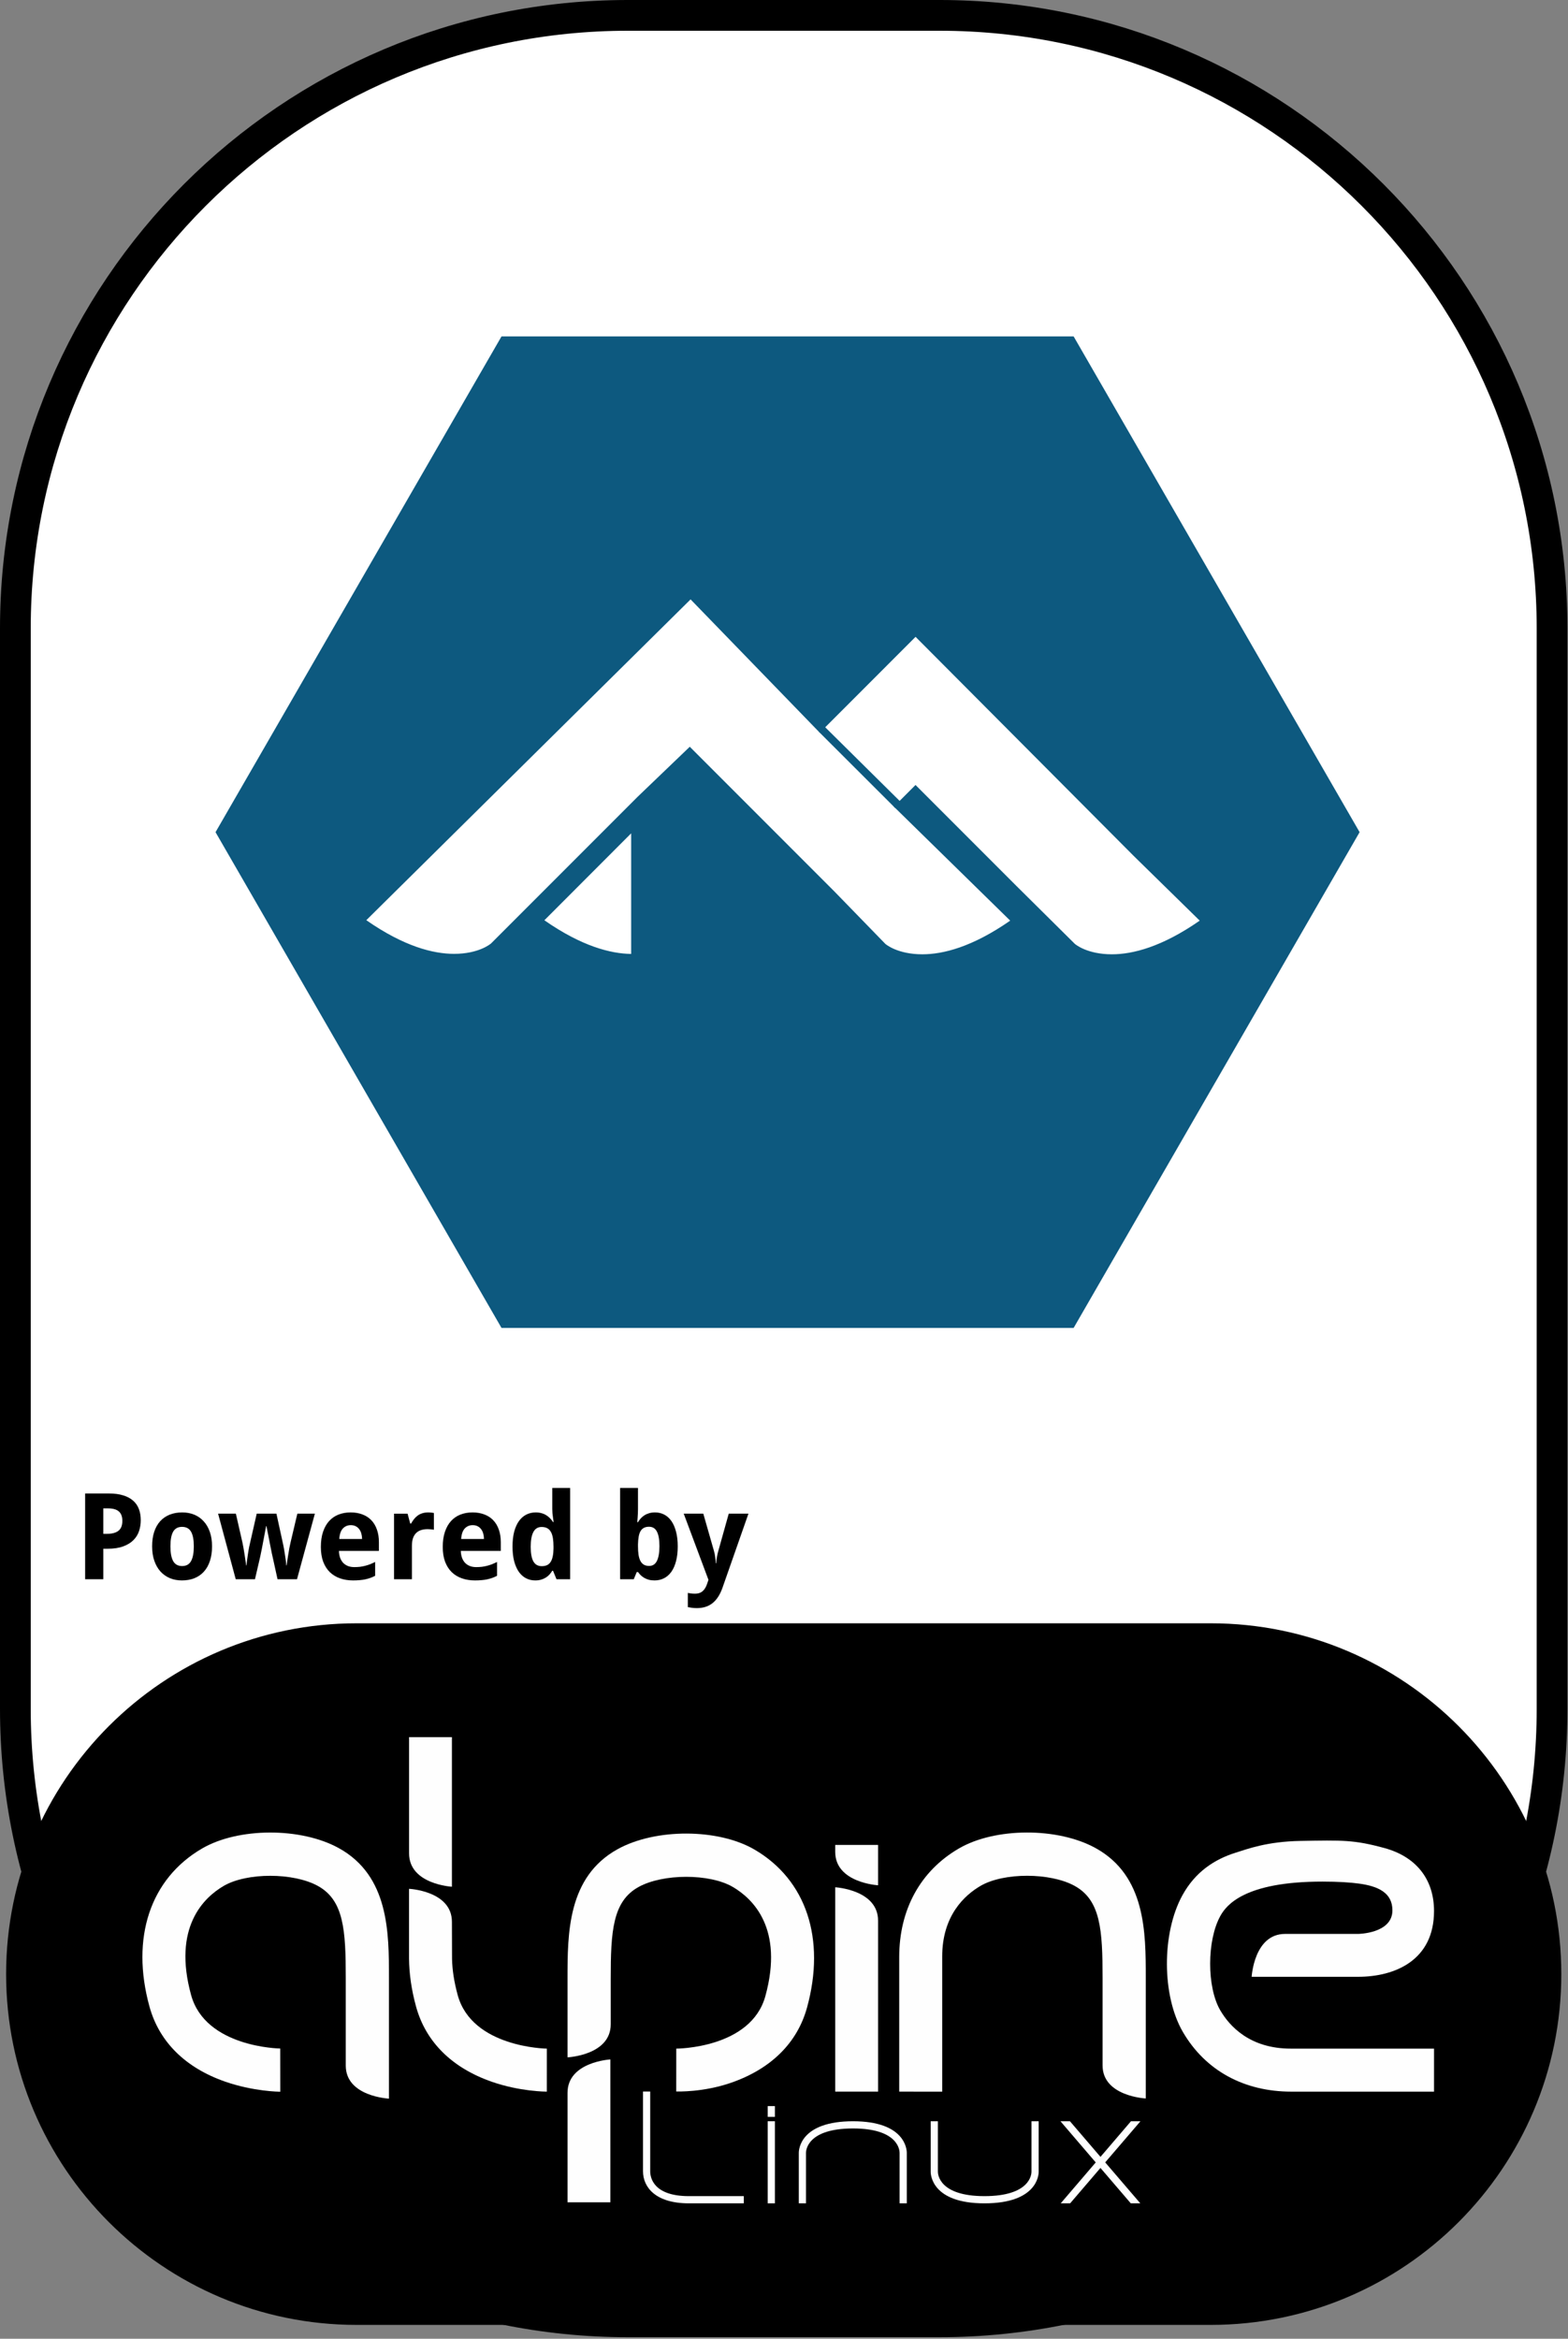 <?xml version="1.0" encoding="UTF-8" standalone="no"?><!DOCTYPE svg PUBLIC "-//W3C//DTD SVG 1.1//EN" "http://www.w3.org/Graphics/SVG/1.1/DTD/svg11.dtd"><svg width="100%" height="100%" viewBox="0 0 907 1352" version="1.1" xmlns="http://www.w3.org/2000/svg" xmlns:xlink="http://www.w3.org/1999/xlink" xml:space="preserve" xmlns:serif="http://www.serif.com/" style="fill-rule:evenodd;clip-rule:evenodd;stroke-linejoin:round;"><rect x="0" y="0" width="907" height="1352" fill="#808080" stroke="none"/><rect id="Alpine" x="0" y="0" width="906.667" height="1351.11" style="fill:none;"/><clipPath id="_clip1"><rect x="0" y="0" width="906.667" height="1351.11"/></clipPath><g clip-path="url(#_clip1)"><g id="READ-ME" serif:id="READ ME"><path id="Frame" d="M897.778,363.221c-0,-195.561 -158.771,-354.332 -354.333,-354.332l-180.224,-0c-195.561,-0 -354.332,158.771 -354.332,354.332l-0,624.669c-0,195.561 158.771,354.332 354.332,354.332l180.224,0c195.562,0 354.333,-158.771 354.333,-354.332l-0,-624.669Z" style="fill:#fff;stroke:#000;stroke-width:17.78px;"/><path id="Bottom" d="M895.371,1141.21c-0,-107.643 -87.393,-195.036 -195.036,-195.036l-494.004,0c-107.643,0 -195.035,87.393 -195.035,195.036c-0,107.643 87.392,195.036 195.035,195.036l494.004,-0c107.643,-0 195.036,-87.393 195.036,-195.036Z" style="stroke:#000;stroke-width:15.52px;"/><g id="Powered-By" serif:id="Powered By"><path id="path12547" d="M59.75,886.702l2.069,0c2.962,0 5.189,-0.588 6.681,-1.763c1.515,-1.176 2.272,-3.087 2.272,-5.732c-0,-2.464 -0.678,-4.284 -2.035,-5.46c-1.334,-1.176 -3.436,-1.763 -6.308,-1.763l-2.679,-0l0,14.718Zm21.671,-7.868c-0,2.171 -0.328,4.251 -0.984,6.24c-0.655,1.99 -1.741,3.742 -3.255,5.257c-1.493,1.515 -3.471,2.724 -5.935,3.628c-2.442,0.905 -5.472,1.357 -9.089,1.357l-2.408,-0l0,17.635l-10.513,-0l0,-49.581l13.769,-0c3.188,-0 5.935,0.362 8.241,1.085c2.328,0.701 4.239,1.718 5.731,3.052c1.515,1.312 2.634,2.928 3.358,4.85c0.723,1.899 1.085,4.058 1.085,6.477l-0,0Z" style="fill-rule:nonzero;"/><path id="path12549" d="M98.581,893.926c-0,3.775 0.531,6.624 1.594,8.546c1.062,1.899 2.792,2.848 5.189,2.848c2.373,0 4.092,-0.96 5.154,-2.882c1.063,-1.922 1.594,-4.759 1.594,-8.512c0,-3.776 -0.531,-6.591 -1.594,-8.445c-1.062,-1.876 -2.803,-2.815 -5.222,-2.815c-2.374,0 -4.092,0.939 -5.155,2.815c-1.04,1.854 -1.56,4.669 -1.56,8.445Zm24.078,-0c0,3.165 -0.407,5.968 -1.221,8.41c-0.791,2.442 -1.944,4.499 -3.459,6.172c-1.492,1.673 -3.323,2.951 -5.494,3.832c-2.148,0.86 -4.567,1.289 -7.257,1.289c-2.51,0 -4.816,-0.429 -6.918,-1.289c-2.103,-0.881 -3.923,-2.159 -5.46,-3.832c-1.515,-1.673 -2.702,-3.73 -3.561,-6.172c-0.859,-2.442 -1.289,-5.245 -1.289,-8.41c-0,-3.143 0.396,-5.935 1.187,-8.377c0.814,-2.442 1.967,-4.488 3.459,-6.138c1.515,-1.673 3.346,-2.939 5.494,-3.799c2.148,-0.859 4.578,-1.288 7.291,-1.288c2.51,-0 4.816,0.429 6.919,1.288c2.102,0.86 3.911,2.126 5.426,3.799c1.537,1.65 2.735,3.696 3.595,6.138c0.859,2.442 1.288,5.234 1.288,8.377Z" style="fill-rule:nonzero;"/><path id="path12551" d="M160.54,912.951l-2.916,-13.26c-0.091,-0.384 -0.215,-0.927 -0.373,-1.628c-0.136,-0.724 -0.294,-1.526 -0.475,-2.408c-0.181,-0.904 -0.373,-1.854 -0.576,-2.849c-0.181,-1.017 -0.373,-2.023 -0.577,-3.018c-0.452,-2.329 -0.95,-4.838 -1.492,-7.529l-0.204,0c-0.52,2.691 -0.994,5.212 -1.424,7.563c-0.181,0.995 -0.373,2.001 -0.576,3.018c-0.181,1.018 -0.362,1.979 -0.543,2.883c-0.181,0.882 -0.35,1.684 -0.509,2.408c-0.135,0.723 -0.248,1.289 -0.339,1.695l-3.052,13.125l-11.124,-0l-10.208,-37.915l10.276,-0l3.832,16.787c0.204,0.882 0.407,1.944 0.611,3.188c0.226,1.221 0.429,2.464 0.61,3.73c0.204,1.244 0.384,2.431 0.543,3.561c0.158,1.108 0.282,1.99 0.373,2.645l0.203,0c0.023,-0.43 0.068,-0.983 0.136,-1.661c0.09,-0.701 0.192,-1.447 0.305,-2.239c0.113,-0.791 0.226,-1.594 0.339,-2.408c0.136,-0.836 0.26,-1.616 0.373,-2.34c0.136,-0.723 0.249,-1.356 0.339,-1.899c0.113,-0.565 0.204,-0.961 0.272,-1.187l4.137,-18.177l11.395,-0l3.968,18.177c0.113,0.498 0.26,1.267 0.441,2.306c0.181,1.04 0.361,2.16 0.542,3.358c0.204,1.176 0.373,2.329 0.509,3.459c0.136,1.108 0.215,1.978 0.237,2.611l0.204,0c0.068,-0.565 0.181,-1.402 0.339,-2.509c0.181,-1.108 0.373,-2.295 0.576,-3.561c0.204,-1.289 0.419,-2.566 0.645,-3.832c0.249,-1.266 0.475,-2.34 0.678,-3.222l3.968,-16.787l10.14,-0l-10.343,37.915l-11.26,-0Z" style="fill-rule:nonzero;"/><path id="path12553" d="M202.898,881.683c-1.831,-0 -3.357,0.644 -4.578,1.933c-1.198,1.289 -1.888,3.312 -2.069,6.07l13.192,0c-0.022,-1.153 -0.169,-2.215 -0.441,-3.187c-0.271,-0.973 -0.678,-1.809 -1.22,-2.51c-0.543,-0.724 -1.221,-1.289 -2.035,-1.696c-0.814,-0.407 -1.764,-0.61 -2.849,-0.61l0,-0Zm1.323,31.946c-2.713,0 -5.212,-0.395 -7.495,-1.187c-2.284,-0.791 -4.251,-1.978 -5.901,-3.561c-1.65,-1.605 -2.939,-3.617 -3.866,-6.036c-0.905,-2.442 -1.357,-5.302 -1.357,-8.58c0,-3.324 0.419,-6.229 1.255,-8.716c0.837,-2.487 2.001,-4.556 3.493,-6.206c1.515,-1.673 3.324,-2.928 5.426,-3.765c2.126,-0.836 4.477,-1.254 7.054,-1.254c2.51,-0 4.771,0.384 6.783,1.152c2.035,0.747 3.753,1.855 5.155,3.324c1.424,1.47 2.509,3.278 3.255,5.426c0.769,2.125 1.153,4.567 1.153,7.325l0,5.019l-23.128,0c0.044,1.447 0.271,2.759 0.678,3.934c0.429,1.153 1.017,2.137 1.763,2.951c0.769,0.791 1.685,1.402 2.747,1.831c1.086,0.43 2.318,0.645 3.697,0.645c1.153,0 2.238,-0.057 3.256,-0.17c1.04,-0.136 2.046,-0.328 3.018,-0.576c0.972,-0.249 1.933,-0.554 2.882,-0.916c0.95,-0.384 1.922,-0.825 2.917,-1.322l-0,8.003c-0.904,0.475 -1.82,0.882 -2.747,1.221c-0.904,0.317 -1.865,0.588 -2.883,0.814c-1.017,0.226 -2.114,0.384 -3.289,0.475c-1.176,0.113 -2.465,0.17 -3.866,0.17l-0,-0.001Z" style="fill-rule:nonzero;"/><path id="path12555" d="M247.698,874.324c0.271,-0 0.565,0.011 0.881,0.035c0.339,0 0.656,0.024 0.95,0.071c0.316,0.024 0.599,0.059 0.848,0.106c0.271,0.024 0.474,0.059 0.61,0.107l-0,9.699c-0.181,-0.047 -0.43,-0.093 -0.746,-0.136c-0.317,-0.047 -0.656,-0.083 -1.018,-0.106c-0.339,-0.048 -0.678,-0.071 -1.017,-0.071c-0.339,-0.024 -0.622,-0.036 -0.848,-0.036c-1.334,0 -2.566,0.17 -3.696,0.509c-1.108,0.34 -2.069,0.894 -2.883,1.662c-0.791,0.747 -1.413,1.741 -1.865,2.984c-0.43,1.221 -0.645,2.725 -0.645,4.511l0,19.297l-10.343,-0l-0,-37.915l7.834,-0l1.526,5.697l0.509,0c0.542,-0.972 1.13,-1.854 1.763,-2.645c0.633,-0.791 1.334,-1.458 2.103,-2.001c0.791,-0.565 1.673,-0.995 2.645,-1.289c0.995,-0.316 2.125,-0.475 3.391,-0.475l0.001,-0.004Z" style="fill-rule:nonzero;"/><path id="path12557" d="M273.404,881.683c-1.832,-0 -3.358,0.644 -4.579,1.933c-1.198,1.289 -1.887,3.312 -2.068,6.07l13.192,0c-0.023,-1.153 -0.17,-2.215 -0.441,-3.187c-0.271,-0.973 -0.678,-1.809 -1.221,-2.51c-0.542,-0.724 -1.221,-1.289 -2.035,-1.696c-0.813,-0.407 -1.763,-0.61 -2.848,-0.61l-0,-0Zm1.322,31.946c-2.713,0 -5.211,-0.395 -7.494,-1.187c-2.284,-0.791 -4.251,-1.978 -5.901,-3.561c-1.651,-1.605 -2.94,-3.617 -3.866,-6.036c-0.905,-2.442 -1.357,-5.302 -1.357,-8.58c-0,-3.324 0.418,-6.229 1.255,-8.716c0.836,-2.487 2.001,-4.556 3.493,-6.206c1.515,-1.673 3.323,-2.928 5.426,-3.765c2.125,-0.836 4.477,-1.254 7.054,-1.254c2.51,-0 4.77,0.384 6.783,1.152c2.034,0.747 3.753,1.855 5.154,3.324c1.425,1.47 2.51,3.278 3.256,5.426c0.769,2.125 1.153,4.567 1.153,7.325l0,5.019l-23.129,0c0.045,1.447 0.271,2.759 0.679,3.934c0.429,1.153 1.017,2.137 1.763,2.951c0.769,0.791 1.684,1.402 2.747,1.831c1.085,0.43 2.317,0.645 3.697,0.645c1.153,0 2.238,-0.057 3.255,-0.17c1.04,-0.136 2.046,-0.328 3.018,-0.576c0.973,-0.249 1.934,-0.554 2.883,-0.916c0.95,-0.384 1.922,-0.825 2.917,-1.322l-0,8.003c-0.905,0.475 -1.82,0.882 -2.747,1.221c-0.905,0.317 -1.866,0.588 -2.883,0.814c-1.017,0.226 -2.114,0.384 -3.29,0.475c-1.175,0.113 -2.464,0.17 -3.866,0.17l0,-0.001Z" style="fill-rule:nonzero;"/><path id="path12559" d="M309.589,913.629c-1.944,0 -3.719,-0.418 -5.324,-1.255c-1.605,-0.836 -2.985,-2.068 -4.138,-3.696c-1.153,-1.651 -2.057,-3.697 -2.713,-6.138c-0.633,-2.442 -0.949,-5.268 -0.949,-8.479c-0,-3.255 0.316,-6.104 0.949,-8.546c0.656,-2.464 1.572,-4.522 2.747,-6.172c1.199,-1.673 2.623,-2.928 4.273,-3.765c1.651,-0.836 3.471,-1.254 5.46,-1.254c1.221,-0 2.34,0.146 3.358,0.44c1.017,0.272 1.933,0.668 2.747,1.187c0.814,0.498 1.537,1.086 2.17,1.764c0.656,0.656 1.232,1.379 1.73,2.17l0.339,0c-0.136,-0.882 -0.26,-1.775 -0.373,-2.679c-0.113,-0.769 -0.215,-1.582 -0.305,-2.442c-0.068,-0.882 -0.102,-1.695 -0.102,-2.442l0,-12.141l10.344,0l-0,52.77l-7.902,-0l-2.001,-4.918l-0.441,0c-0.475,0.769 -1.017,1.503 -1.628,2.205c-0.61,0.677 -1.323,1.265 -2.136,1.763c-0.792,0.498 -1.696,0.893 -2.713,1.187c-0.995,0.294 -2.126,0.44 -3.392,0.44l0,0.001Zm3.765,-8.241c1.22,0 2.26,-0.203 3.12,-0.61c0.859,-0.43 1.548,-1.063 2.068,-1.899c0.543,-0.86 0.939,-1.922 1.187,-3.188c0.272,-1.266 0.419,-2.747 0.441,-4.443l0,-1.12c0,-1.831 -0.113,-3.459 -0.339,-4.883c-0.226,-1.425 -0.599,-2.612 -1.119,-3.561c-0.52,-0.972 -1.221,-1.707 -2.103,-2.204c-0.881,-0.498 -1.989,-0.747 -3.323,-0.747c-2.171,0 -3.764,0.984 -4.782,2.951c-1.017,1.944 -1.526,4.781 -1.526,8.512c0,3.73 0.509,6.534 1.526,8.41c1.04,1.854 2.657,2.781 4.85,2.781l-0,0.001Z" style="fill-rule:nonzero;"/><path id="path12561" d="M378.908,874.324c1.944,-0 3.719,0.418 5.324,1.254c1.606,0.837 2.985,2.08 4.138,3.731c1.153,1.65 2.046,3.697 2.679,6.138c0.656,2.442 0.983,5.268 0.983,8.479c0,3.255 -0.327,6.115 -0.983,8.58c-0.633,2.441 -1.538,4.487 -2.713,6.138c-1.176,1.65 -2.589,2.894 -4.239,3.73c-1.651,0.837 -3.471,1.255 -5.46,1.255c-1.266,0 -2.397,-0.136 -3.392,-0.407c-0.972,-0.272 -1.842,-0.634 -2.611,-1.086c-0.769,-0.452 -1.447,-0.96 -2.035,-1.526c-0.565,-0.588 -1.085,-1.198 -1.56,-1.831l-0.712,-0l-1.73,4.171l-7.901,0l-0,-52.769l10.343,0l0,12.277c0,0.746 -0.022,1.56 -0.067,2.442c-0.045,0.859 -0.09,1.661 -0.136,2.407c-0.068,0.882 -0.135,1.764 -0.203,2.646l0.407,-0c0.474,-0.792 1.017,-1.526 1.627,-2.205c0.611,-0.678 1.312,-1.266 2.103,-1.763c0.814,-0.52 1.73,-0.927 2.747,-1.221c1.017,-0.294 2.148,-0.441 3.391,-0.441l-0,0.001Zm-3.493,8.275c-1.153,-0 -2.137,0.215 -2.951,0.644c-0.791,0.408 -1.435,1.029 -1.933,1.866c-0.497,0.836 -0.859,1.899 -1.085,3.188c-0.226,1.266 -0.362,2.746 -0.407,4.442l0,1.12c0,1.831 0.102,3.459 0.305,4.883c0.226,1.425 0.588,2.623 1.086,3.595c0.497,0.95 1.153,1.673 1.967,2.171c0.836,0.497 1.865,0.746 3.086,0.746c2.057,-0 3.561,-0.972 4.51,-2.917c0.972,-1.967 1.458,-4.815 1.458,-8.546c0,-3.73 -0.486,-6.522 -1.458,-8.376c-0.949,-1.877 -2.476,-2.815 -4.578,-2.815l-0,-0.001Z" style="fill-rule:nonzero;"/><path id="path12563" d="M395.492,875.036l11.327,-0l6.104,21.331c0.361,1.176 0.621,2.431 0.779,3.765c0.182,1.334 0.295,2.532 0.339,3.594l0.204,0c0.047,-0.519 0.104,-1.096 0.17,-1.729c0.09,-0.633 0.192,-1.278 0.304,-1.933c0.114,-0.656 0.238,-1.3 0.374,-1.933c0.158,-0.656 0.316,-1.244 0.474,-1.764l5.969,-21.331l11.395,-0l-14.99,42.764c-1.401,4.002 -3.312,6.975 -5.731,8.92c-2.419,1.944 -5.449,2.916 -9.089,2.916c-1.175,0 -2.193,-0.068 -3.052,-0.203c-0.859,-0.113 -1.594,-0.238 -2.204,-0.373l-0,-8.207c0.475,0.113 1.074,0.215 1.797,0.305c0.724,0.09 1.481,0.135 2.272,0.135c1.086,0 2.013,-0.146 2.781,-0.44c0.769,-0.294 1.425,-0.712 1.967,-1.255c0.565,-0.52 1.04,-1.153 1.425,-1.899c0.407,-0.747 0.757,-1.583 1.051,-2.51l0.645,-1.899l-14.311,-38.254Z" style="fill-rule:nonzero;"/></g></g><g id="Alpine1" serif:id="Alpine"><g id="Logo"><g id="g56-7"><path id="path58" d="M365.093,551.465l0,-69.72l-50.204,50.258c5.409,3.764 10.506,6.858 15.302,9.373c4.795,2.52 9.284,4.467 13.467,5.947c4.182,1.484 8.062,2.498 11.631,3.155c3.573,0.654 6.84,0.947 9.804,0.987m256.671,-5.795c0.089,0.075 0.578,0.488 1.48,1.062c0.907,0.578 2.231,1.32 3.991,2.053c1.756,0.729 3.951,1.453 6.6,1.991c2.649,0.542 5.751,0.898 9.325,0.898c2.982,-0 6.271,-0.262 9.875,-0.889c3.609,-0.631 7.525,-1.631 11.756,-3.107c4.235,-1.48 8.782,-3.435 13.644,-5.973c4.863,-2.542 10.04,-5.671 15.534,-9.493l-38.098,-37.32l-126.267,-126.738l-55.404,55.418l-74.738,-77.071l-187.573,185.453c5.489,3.822 10.657,6.951 15.515,9.493c4.858,2.538 9.4,4.494 13.631,5.974c4.227,1.475 8.143,2.475 11.747,3.102c3.6,0.631 6.889,0.893 9.867,0.893c3.573,0 6.675,-0.355 9.32,-0.898c2.649,-0.537 4.84,-1.262 6.6,-1.995c1.76,-0.729 3.08,-1.471 3.986,-2.049c0.907,-0.578 1.396,-0.991 1.485,-1.067l84.675,-84.675l30.28,-29.036l83.849,83.849l29.294,30.125c0.088,0.075 0.577,0.488 1.484,1.062c0.907,0.578 2.227,1.32 3.987,2.053c1.76,0.729 3.955,1.453 6.6,1.991c2.649,0.542 5.755,0.898 9.329,0.898c2.977,-0 6.271,-0.262 9.875,-0.889c3.605,-0.631 7.525,-1.631 11.756,-3.107c4.231,-1.48 8.777,-3.435 13.64,-5.973c4.862,-2.542 10.04,-5.671 15.533,-9.493l-67.284,-65.889l12.524,-12.525l58.227,58.227l33.955,33.645m-0.724,-351.183l165.418,286.587l-165.418,286.587l-330.947,-0l-165.418,-286.587l165.418,-286.587l330.947,0Z" style="fill:#0d597f;fill-rule:nonzero;"/></g><g id="g60"><path id="path62" d="M517.825,467.113l-44.058,-43.978l3.134,-3.151l44.369,43.885l-3.445,3.244Z" style="fill:#0d597f;fill-rule:nonzero;"/></g></g><g id="Alpine2" serif:id="Alpine"><g id="g20-6"><path id="path22-2" d="M705.83,1162.11c-7.788,-13.354 -7.767,-40.337 0.048,-54.473c3.414,-6.183 13.788,-19.904 59.066,-19.904c9.303,-0 16.114,0.476 21.131,1.153c10.99,1.479 19.358,5.224 19.358,15.461c-0,13.513 -19.917,13.638 -19.917,13.638l-42.206,0c-17.924,0 -19.294,24.787 -19.294,24.787l61.5,0c21.604,0 43.987,-9.68 43.987,-38.017c0,-18.838 -10.842,-31.515 -28.547,-36.373c-17.695,-4.855 -24.589,-4.593 -48.705,-4.16c-19.311,0.346 -30.432,4.583 -37.457,6.786c-12.315,3.865 -23.346,11.078 -30.786,24.541c-12.112,21.922 -12.002,58.169 0.239,79.152c13.087,22.434 35.525,34.44 62.65,34.461l82.606,-0l0.003,-24.868l-82.694,-0c-23.812,0.07 -35.629,-13.006 -40.982,-22.184" style="fill:#fefefe;fill-rule:nonzero;"/></g><g id="g24-6"><path id="path26-18" d="M195.987,1068.39c-21.919,-12.112 -58.169,-12.002 -79.151,0.239c-29.951,17.472 -41.314,51.61 -30.388,91.323c5.607,20.385 20.749,35.402 43.789,43.424c16.279,5.67 31.258,5.833 31.879,5.837l-0.031,-24.987c-0.431,-0.002 -43.219,-0.635 -51.546,-30.904c-10.744,-39.059 7.221,-56.306 18.888,-63.11c13.353,-7.788 40.337,-7.767 54.473,0.048c15.017,8.297 16.102,25.605 16.102,53.123l-0,50.719c-0,17.924 24.987,19.096 24.987,19.096l-0,-69.815c-0,-26.273 -0,-58.966 -29.002,-74.993" style="fill:#fefefe;fill-rule:nonzero;"/></g><g id="g28-7"><path id="path30-9" d="M520.149,1209.15l-0,-77.886c0.023,-27.125 12.027,-49.563 34.461,-62.65c20.984,-12.239 57.232,-12.352 79.151,-0.239c29.001,16.027 29.001,48.722 29.001,74.993l0,69.734c0,-0 -24.986,-1.172 -24.986,-19.096l-0,-50.638c-0,-27.518 -1.085,-44.826 -16.102,-53.124c-14.136,-7.814 -41.12,-7.835 -54.473,-0.047c-9.179,5.353 -22.255,17.17 -22.184,40.982l-0,77.973l-24.868,-0.002Z" style="fill:#fefefe;fill-rule:nonzero;"/></g><g id="g32-2"><path id="path34-0" d="M483.129,1209.15l-0,-118.131c-0,-0 24.786,1.37 24.786,19.296l0,98.835l-24.786,-0Z" style="fill:#fefefe;fill-rule:nonzero;"/></g><g id="g36"><path id="path38-2" d="M507.916,1066.54l-0,23.319c-0,-0 -24.787,-1.37 -24.787,-19.296l-0,-4.023l24.787,0Z" style="fill:#fefefe;fill-rule:nonzero;"/></g><g id="g40-3"><path id="path42" d="M357.283,1068.98c21.919,-12.112 58.169,-12.002 79.151,0.239c29.951,17.472 41.314,51.61 30.388,91.323c-5.607,20.385 -20.749,35.402 -43.789,43.424c-16.279,5.67 -31.248,5.096 -31.868,5.1l0.021,-24.777c0.431,-0.002 43.218,-0.108 51.545,-30.377c10.744,-39.059 -7.221,-56.306 -18.888,-63.11c-13.353,-7.788 -40.337,-7.767 -54.473,0.048c-15.017,8.297 -16.102,25.605 -16.102,53.123l0,26.261c0,17.924 -24.986,19.094 -24.986,19.094l-0,-45.355c-0,-26.273 -0,-58.966 29.001,-74.993" style="fill:#fefefe;fill-rule:nonzero;"/></g><g id="g44-7"><path id="path46" d="M353.069,1273.15l0,-82.613c0,0 -24.786,1.371 -24.786,19.294l-0,63.319l24.786,-0Z" style="fill:#fefefe;fill-rule:nonzero;"/></g><g id="g48-5"><path id="path50-9" d="M261.409,1004.23l0,86.473c0,-0 -24.787,-1.37 -24.787,-19.294l0,-67.179l24.787,0Z" style="fill:#fefefe;fill-rule:nonzero;"/></g><g id="g52"><path id="path54" d="M264.764,1153.39c-2.163,-7.865 -3.163,-14.845 -3.283,-21.033l-0.071,-21.353c-0,-17.924 -24.806,-19.096 -24.806,-19.096l0,40.32c0.077,8.829 1.416,18.144 4.069,27.791c5.607,20.385 20.751,35.402 43.789,43.425c16.279,5.67 31.217,5.712 31.835,5.716l0.013,-24.866c-0.431,-0.002 -43.219,-0.635 -51.546,-30.904" style="fill:#fefefe;fill-rule:nonzero;"/></g></g><g id="Linux"><g id="g64"><path id="path66-2" d="M376.108,1255.23l0,-46.145l-4.164,0l-0,46.145c-0,8.943 6.975,18.5 26.548,18.5l31.754,0l0,-4.164l-31.754,-0c-20.77,-0 -22.384,-10.974 -22.384,-14.336" style="fill:#fefefe;fill-rule:nonzero;"/></g><rect id="path68" x="444.07" y="1226.28" width="4.164" height="47.448" style="fill:#fefefe;fill-rule:nonzero;"/><rect id="path70" x="444.07" y="1217.51" width="4.164" height="6.23" style="fill:#fefefe;fill-rule:nonzero;"/><g id="g72"><path id="path74" d="M659.685,1226.28l-5.484,-0l-17.635,20.589l-17.659,-20.589l-5.485,-0l20.398,23.796l-20.258,23.652l5.455,-0l17.537,-20.462l17.538,20.462l5.512,-0l-20.302,-23.669l20.383,-23.779Z" style="fill:#fefefe;fill-rule:nonzero;"/></g><g id="g76-2"><path id="path78" d="M596.655,1255.49c0,1.439 -0.762,14.076 -27.2,14.076c-26.182,-0 -26.938,-12.637 -26.938,-14.076l0,-29.207l-4.164,-0l-0,29.207c-0,1.866 0.872,18.24 31.102,18.24c30.484,0 31.365,-16.374 31.365,-18.24l-0,-29.207l-4.165,-0l0,29.207Z" style="fill:#fefefe;fill-rule:nonzero;"/></g><g id="g80-8"><path id="path82" d="M493.424,1226.28c-30.483,-0 -31.364,16.372 -31.364,18.24l-0,29.208l4.164,-0l0,-29.208c0,-1.441 0.765,-14.076 27.2,-14.076c26.182,0 26.94,12.635 26.94,14.076l0,29.208l4.165,-0l-0,-29.208c-0,-1.868 -0.873,-18.24 -31.105,-18.24" style="fill:#fefefe;fill-rule:nonzero;"/></g></g></g></g></svg>